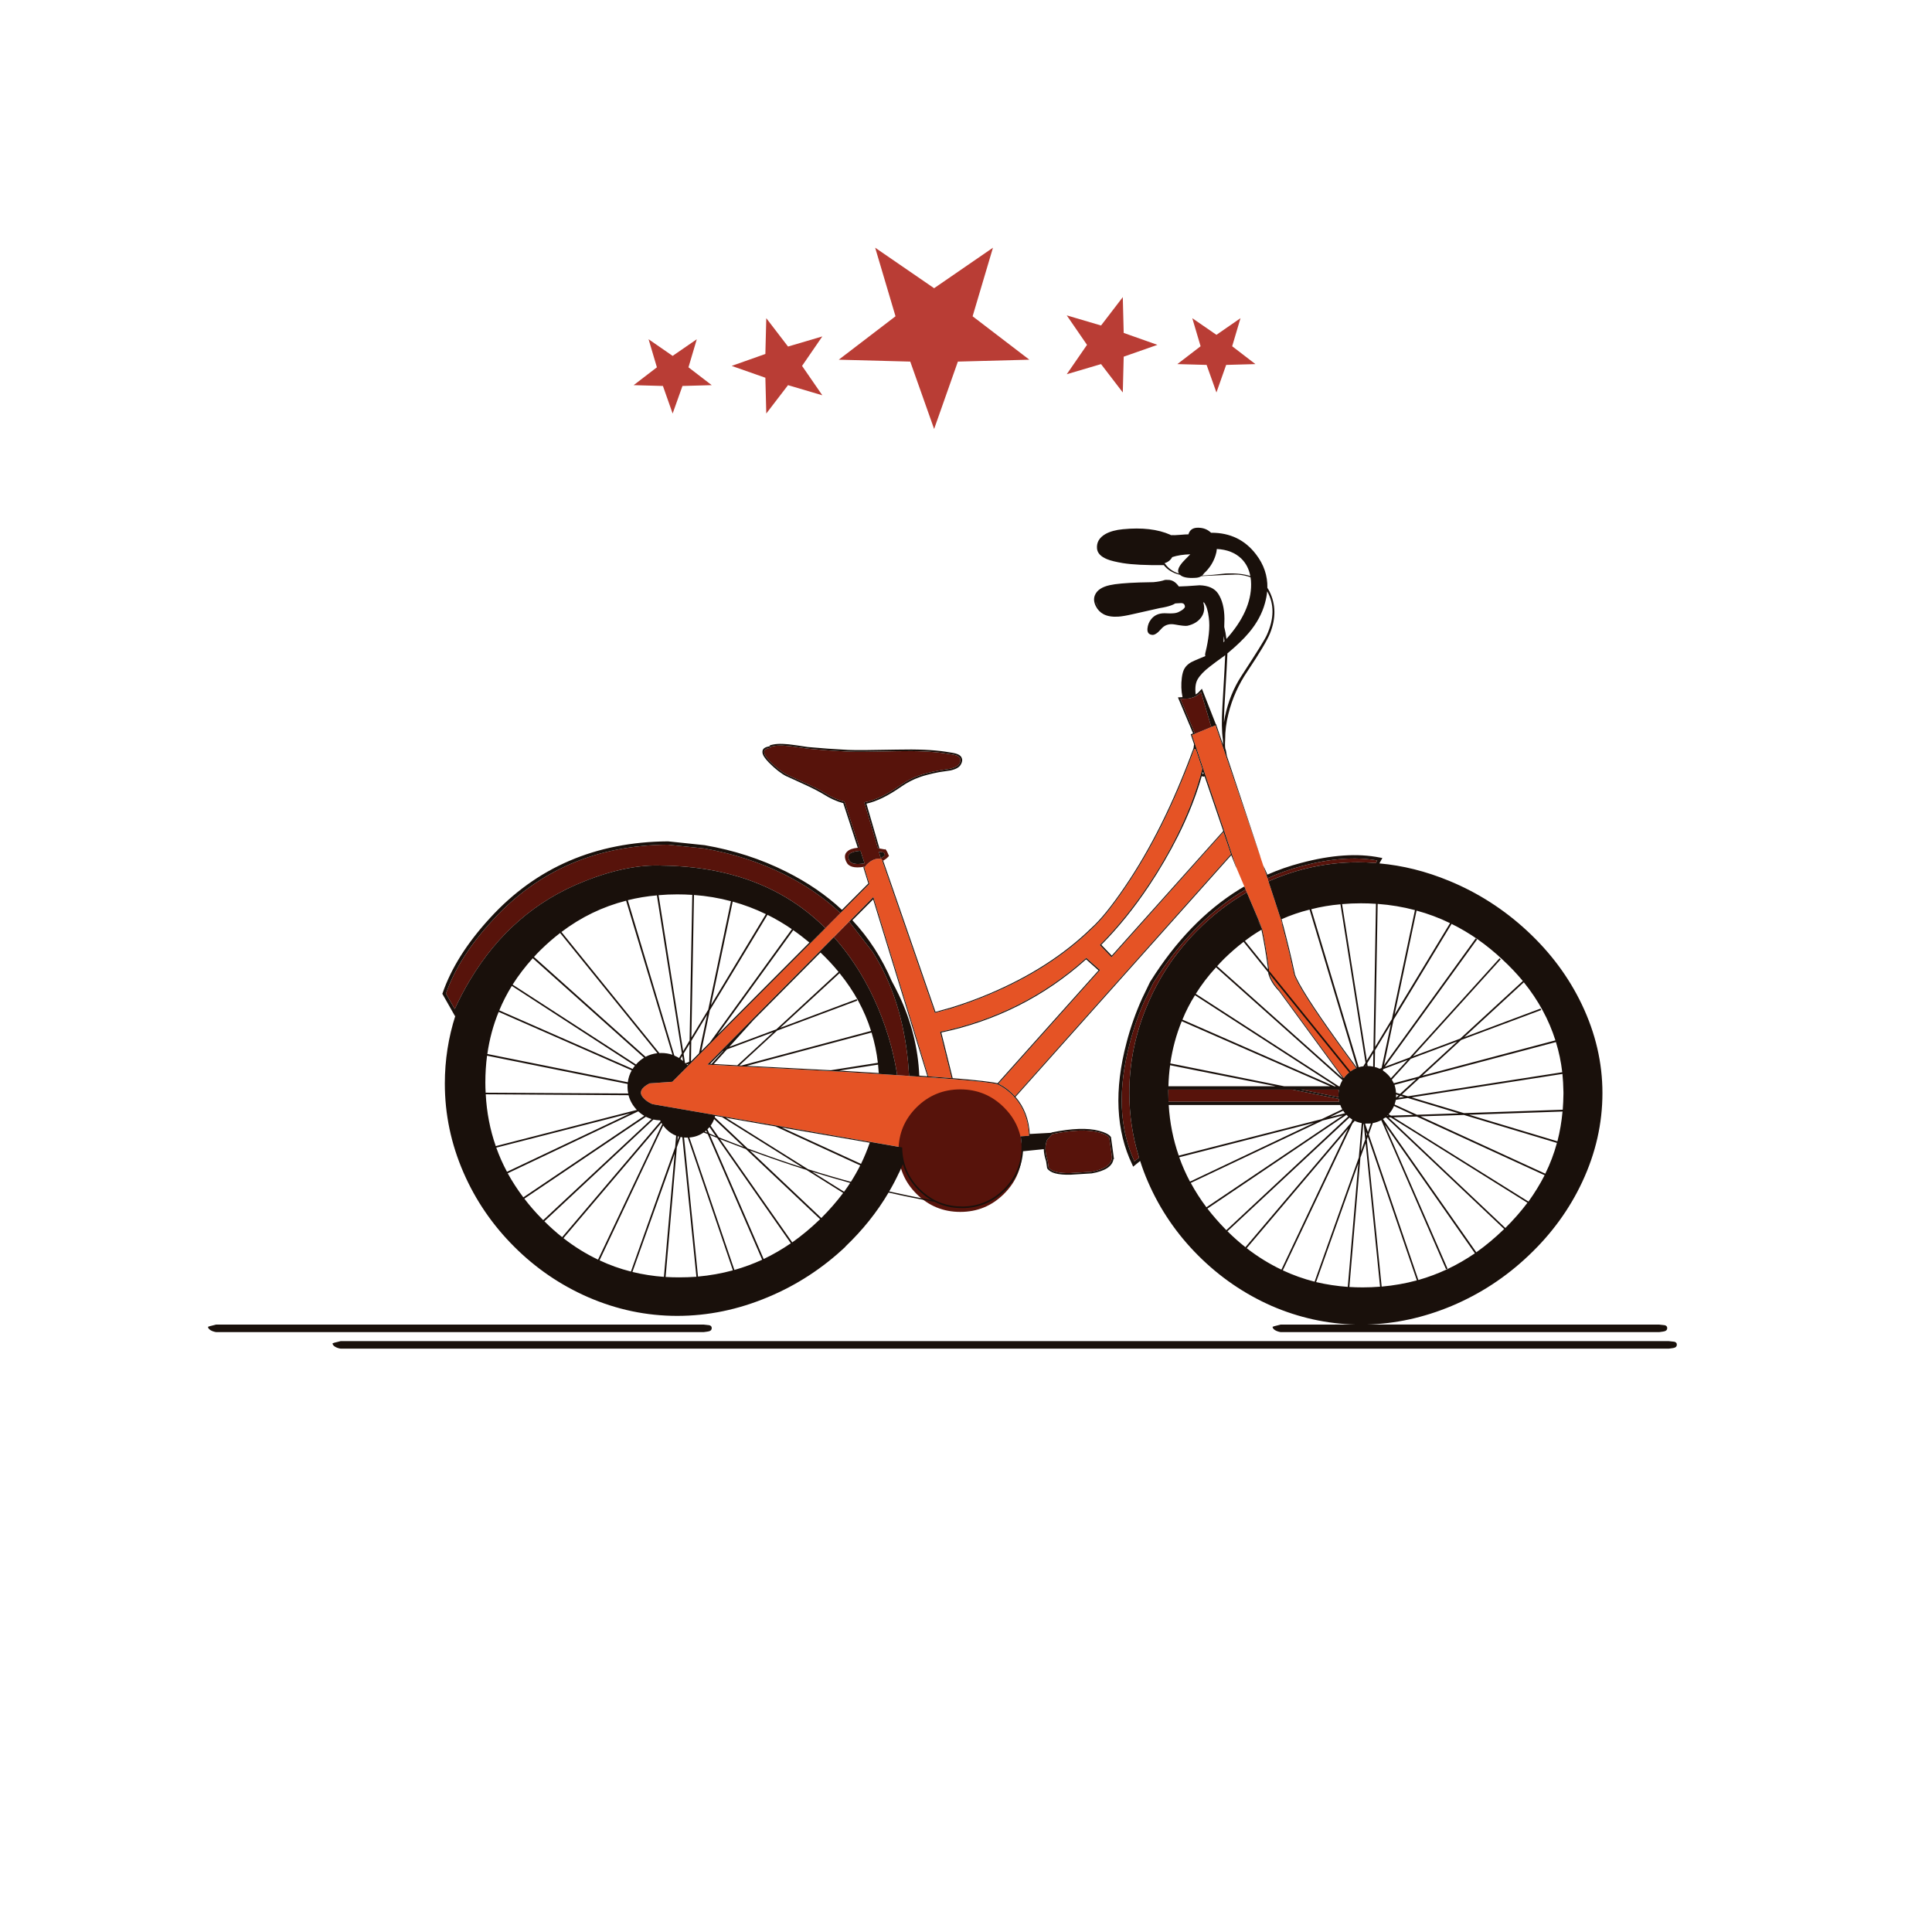 <?xml version="1.0" encoding="utf-8"?>
<!-- Generator: Adobe Illustrator 16.0.0, SVG Export Plug-In . SVG Version: 6.00 Build 0)  -->
<!DOCTYPE svg PUBLIC "-//W3C//DTD SVG 1.1//EN" "http://www.w3.org/Graphics/SVG/1.1/DTD/svg11.dtd">
<svg version="1.1" id="Layer_1" xmlns="http://www.w3.org/2000/svg" xmlns:xlink="http://www.w3.org/1999/xlink" x="0px" y="0px"
	 width="400px" height="400px" viewBox="0 0 400 400" enable-background="new 0 0 400 400" xml:space="preserve">
<g>
	<path fill-rule="evenodd" clip-rule="evenodd" fill="#B93D35" d="M173.657,74.471l11.749-8.988l-4.214-14.198l12.206,8.386
		l12.185-8.386l-4.214,14.198l11.749,8.988l-14.8,0.394l-4.919,13.949l-4.94-13.949L173.657,74.471z M220.859,77.48l4.193-6.082
		l-4.193-6.103l7.1,2.097l4.504-5.875l0.188,7.411l6.975,2.47l-6.975,2.449l-0.188,7.411l-4.504-5.875L220.859,77.48z
		 M243.756,75.384l4.815-3.695l-1.723-5.812l5.003,3.446l4.981-3.446l-1.724,5.812l4.816,3.695l-6.062,0.166l-2.013,5.708
		l-2.035-5.708L243.756,75.384z M170.252,81.839l-4.193-6.082l4.193-6.103l-7.099,2.096l-4.504-5.874l-0.187,7.41l-6.975,2.47
		l6.975,2.45l0.187,7.41l4.504-5.875L170.252,81.839z M147.356,79.743l-4.815-3.695l1.723-5.812l-5.002,3.446l-4.982-3.446
		l1.723,5.812l-4.815,3.695l6.061,0.166l2.014,5.708l2.034-5.708L147.356,79.743z"/>
	<path fill-rule="evenodd" clip-rule="evenodd" fill="#E55325" d="M248.903,159.203c-0.012,0.023-0.012,0.048,0,0.073
		c-1.81,7.016-5.027,14.236-9.652,21.661c-0.442,0.706-0.899,1.412-1.37,2.117c-0.014,0.028-0.027,0.048-0.041,0.062
		c-3.059,4.609-6.373,8.725-9.943,12.351c-0.068,0.056-0.131,0.118-0.188,0.187l2.43,2.532l23.166-25.926l1.557,4.587
		l-44.733,50.129c-0.083-0.096-0.173-0.193-0.271-0.29c-0.691-0.72-1.438-1.329-2.24-1.827l-0.894-0.498l21.028-23.518l-2.845-2.512
		c-0.069,0.056-0.132,0.111-0.187,0.166c-8.607,7.681-18.6,12.718-29.974,15.112l-0.104,0.021l2.388,9.591
		c-1.467-0.125-3.08-0.25-4.837-0.375l-11.375-37.114l-34.354,34.687l7.597,0.394h0.021l20.031,1.06
		c2.781,0.166,5.39,0.324,7.825,0.477c1.315,0.084,2.581,0.166,3.799,0.25c0.844,0.055,1.667,0.109,2.47,0.166
		c0.733,0.041,1.439,0.09,2.117,0.145c0.623,0.042,1.225,0.083,1.806,0.125c1.827,0.125,3.494,0.249,5.002,0.373
		c0.014,0,0.028,0,0.042,0c5.121,0.416,8.241,0.775,9.362,1.08l0.996,0.539h-0.021c0.788,0.498,1.529,1.094,2.221,1.785v0.021
		c0.097,0.097,0.2,0.207,0.312,0.332l0.021,0.021c1.813,2.048,2.802,4.581,2.969,7.597c0,0.125,0,0.25,0,0.375l-5.833,0.352
		c-0.111-1.923-0.775-3.598-1.992-5.022c-0.056-0.069-0.111-0.132-0.166-0.187c-0.264-0.291-0.54-0.555-0.831-0.789
		c-0.151-0.111-0.298-0.215-0.436-0.313c-1.716-1.244-3.681-1.867-5.896-1.867c-2.795,0-5.182,0.989-7.161,2.969
		c-0.097,0.096-0.187,0.193-0.27,0.29l-0.81,0.706h-0.021v0.021c-0.807,1.132-1.336,2.309-1.587,3.528
		c-0.061,0.29-0.106,0.58-0.135,0.872c-0.069,0.664-0.062,1.343,0.021,2.034l-28.21-4.898c-0.014,0-0.027,0-0.042,0l-24.598-4.256
		c-0.831-0.359-1.474-0.816-1.931-1.369c-0.442-0.513-0.553-1.011-0.332-1.495c0.222-0.498,0.782-0.976,1.682-1.433l4.712-0.332
		l40.789-40.955l-1.038-3.383c0.042-0.069,0.09-0.139,0.145-0.208c0.222-0.305,0.498-0.588,0.831-0.852
		c0.858-0.691,1.729-0.927,2.615-0.705l11.022,31.842l3.238-0.872c2.63-0.803,5.28-1.765,7.951-2.886
		c8.552-3.584,15.672-8.151,21.359-13.7c1.868-1.688,4.152-4.511,6.85-8.469c5.397-7.888,10.165-17.471,14.303-28.75l0.332,0.125
		l1.328,4.006C248.91,159.175,248.903,159.189,248.903,159.203z M247.74,155.052l-0.954-2.885l4.878-1.993l0.125,0.353
		c0.014,0.042,0.027,0.09,0.041,0.146l8.386,24.619c0.056,0.138,0.271,0.754,0.644,1.848c0,0.014,0.008,0.041,0.021,0.083
		c0.193,0.554,0.415,1.218,0.664,1.993c0.166,0.498,0.354,1.052,0.561,1.661c0.006,0.02,0.012,0.041,0.021,0.062
		c0.022,0.079,0.05,0.162,0.083,0.249c0.055,0.208,0.125,0.422,0.207,0.644c0.069,0.208,0.139,0.429,0.208,0.664
		c0.788,2.394,1.765,5.376,2.927,8.946c-0.069-0.11-0.139-0.221-0.207-0.332c1.01,3.695,1.867,7.245,2.574,10.648
		c0.774,2.132,3.756,6.809,8.945,14.033c1.329,1.854,2.637,3.646,3.924,5.376c-0.221,0.085-0.432,0.187-0.633,0.301l-0.82,0.571
		v0.02c-0.18,0.111-0.339,0.25-0.478,0.416c-0.235,0.234-0.45,0.484-0.644,0.748l-13.326-18.185v-0.021
		c-1.065-1.148-1.758-2.283-2.076-3.404l-0.041-0.602l-0.021-0.021l-0.082-0.789c-0.402-2.878-0.816-5.349-1.246-7.411
		c0.027,0.056,0.063,0.118,0.104,0.187l-0.113-0.27l-0.011-0.021c-0.028-0.11-0.048-0.208-0.063-0.29l-0.395-0.831
		c-0.179-0.346-0.401-0.782-0.664-1.308l0.976,1.827l-5.334-12.58h0.02c-0.027-0.055-0.048-0.118-0.062-0.187l-0.83-2.47v-0.021
		l-1.474-4.421c0-0.028,0-0.049,0-0.063l-4.4-13.015c0-0.027-0.008-0.048-0.021-0.062l-1.391-4.193
		C247.748,155.072,247.74,155.065,247.74,155.052z"/>
	<path fill-rule="evenodd" clip-rule="evenodd" fill="#57130B" d="M248.654,143.282l2.139,7.244l-3.385,1.391l-3.029-7.224
		l1.639-0.063C247.208,144.438,248.086,143.988,248.654,143.282z M194.456,159.515c-1.799,0.332-3.204,0.685-4.214,1.059
		c-1.329,0.471-2.608,1.142-3.84,2.014c-2.823,1.965-5.307,3.141-7.452,3.528l2.802,9.487c0.11,0.014,0.221,0.034,0.332,0.062
		c0.374,0.055,0.754,0.125,1.142,0.208l0.062-0.104c0.069,0.069,0.139,0.159,0.208,0.27c0.139,0.208,0.298,0.54,0.478,0.997
		l0.083,0.166l-0.145,0.166c-0.263,0.291-0.616,0.567-1.059,0.831h-0.021c-0.042,0.027-0.09,0.055-0.145,0.083l-0.146-0.415
		c-0.886-0.222-1.757,0.014-2.615,0.705c-0.333,0.263-0.609,0.546-0.831,0.852c-0.069,0.014-0.138,0.027-0.208,0.042
		c-0.014,0-0.028,0-0.042,0c-1.993,0.332-3.204-0.021-3.632-1.059v0.021c-0.429-0.927-0.36-1.64,0.208-2.138
		c0.415-0.415,1.142-0.671,2.179-0.768c0.111-0.014,0.222-0.027,0.332-0.041l-3.093-9.507c-1.356-0.332-2.726-0.934-4.11-1.806
		c-0.927-0.567-2.193-1.217-3.799-1.951c-2.532-1.135-3.833-1.73-3.902-1.786c-1.093-0.54-2.29-1.46-3.591-2.761
		c-1.633-1.674-1.633-2.615,0-2.823v-0.167h0.021c0.83-0.332,2.09-0.408,3.778-0.228c0.969,0.111,2.284,0.291,3.944,0.54
		c2.851,0.277,5.646,0.484,8.386,0.623c1.481,0.069,4.857,0.042,10.13-0.083c4.193-0.083,7.535,0.069,10.026,0.457
		c1.19,0.152,1.965,0.297,2.325,0.436c0.816,0.346,1.01,0.906,0.582,1.681c-0.277,0.484-0.914,0.837-1.91,1.059
		C195.57,159.328,194.815,159.445,194.456,159.515z M182.998,176.515c-0.346-0.069-0.691-0.131-1.038-0.187l0.394,1.35
		c0.014-0.014,0.035-0.028,0.063-0.042c0.332-0.18,0.602-0.373,0.81-0.581C183.143,176.833,183.067,176.653,182.998,176.515z
		 M185.738,222.598c-0.014-0.07-0.021-0.139-0.021-0.208c-0.11-0.775-0.263-1.619-0.457-2.532c-0.208-1.01-0.463-2.111-0.768-3.301
		c-1.48-5.452-3.591-10.462-6.331-15.028c-1.674-2.768-3.515-5.272-5.521-7.515l3.155-3.197c0.055,0.069,0.118,0.139,0.187,0.208
		l4.691,6.062c0.09,0.142,0.18,0.291,0.27,0.446v-0.01c3.875,6.255,6.227,13.7,7.058,22.335c0.083,0.885,0.152,1.785,0.208,2.698
		c0,0.069,0,0.138,0,0.208C187.405,222.707,186.582,222.652,185.738,222.598z M207.845,229.26c1.766,1.746,2.907,3.746,3.425,6
		h0.063c0,0.055,0.007,0.117,0.021,0.186c0.031,0.209,0.059,0.42,0.082,0.634c0.111,0.694,0.166,1.411,0.166,2.148
		c0,3.501-1.252,6.49-3.757,8.968c-2.491,2.477-5.501,3.715-9.03,3.715s-6.545-1.238-9.05-3.715
		c-2.491-2.478-3.736-5.467-3.736-8.968s1.246-6.49,3.736-8.968c2.505-2.477,5.521-3.715,9.05-3.715S205.354,226.783,207.845,229.26
		z M237.611,207.941c-2.533,5.91-3.799,12.026-3.799,18.351c0,4.539,0.664,8.974,1.992,13.306c0,0.027,0.008,0.055,0.021,0.083
		l-0.955,0.769c-3.155-6.851-3.473-15.008-0.955-24.474c0.775-3.058,1.82-6.048,3.135-8.968v0.042l1.723-3.528
		c5.12-8.138,11.105-14.358,17.955-18.662c0.057-0.042,0.111-0.076,0.166-0.104c0.332-0.208,0.664-0.408,0.996-0.602l0.25,0.602
		c-3.764,2.159-7.21,4.823-10.338,7.992C243.416,197.19,240.02,202.255,237.611,207.941z M241.887,225.586h25.678l9.611,1.931
		c0,0.014,0,0.028,0,0.042c0.014,0.18,0.048,0.359,0.104,0.539h-35.351c-0.028-0.65-0.042-1.308-0.042-1.972
		C241.887,225.946,241.887,225.766,241.887,225.586z M284.752,178.674c-1.162-0.097-2.339-0.145-3.529-0.145
		c-6.352,0-12.461,1.28-18.328,3.84c-0.084,0.042-0.174,0.083-0.271,0.125c-0.069-0.235-0.139-0.457-0.208-0.664
		c0.015-0.014,0.035-0.028,0.063-0.042c0.056-0.028,0.111-0.048,0.166-0.062c2.201-0.982,4.477-1.785,6.83-2.408
		c5.978-1.591,11.201-1.979,15.672-1.163l-0.291,0.54C284.814,178.681,284.779,178.674,284.752,178.674z M277.113,226.666
		c0,0.152,0.006,0.318,0.02,0.498l-7.805-1.578h7.64l0.228,0.104c0,0.014,0,0.027,0,0.042
		C277.141,226.036,277.113,226.348,277.113,226.666z M97.227,203.043c-1.107,1.854-2.131,3.813-3.072,5.875l-1.826-3.218
		c1.785-5.079,5.016-10.15,9.693-15.215c9.424-10.296,21.505-15.499,36.243-15.609l7.535,0.789
		c5.992,1.051,11.542,2.851,16.648,5.397c0.415,0.208,0.823,0.422,1.225,0.644c0.152,0.083,0.311,0.166,0.478,0.249
		c3.64,1.979,6.864,4.283,9.673,6.913c0.056,0.055,0.118,0.11,0.187,0.166l-3.114,3.134c-8.455-8.427-19.685-12.745-33.69-12.952
		h-0.041c-4.857-0.222-10.296,0.878-16.316,3.3c-9.936,3.944-17.782,10.746-23.539,20.405
		C97.282,202.96,97.255,203.002,97.227,203.043z M229.661,235.55l0.56,3.944c0,1.563-1.424,2.602-4.275,3.113l-4.317,0.27
		c-2.422,0.069-3.931-0.318-4.525-1.162l-0.166-1.266c-0.609-1.869-0.644-3.377-0.104-4.525l1.039-1.121
		c4.055-0.844,7.236-0.969,9.548-0.373C228.582,234.719,229.329,235.094,229.661,235.55z M175.898,176.785
		c-0.318,0.318-0.339,0.769-0.062,1.35c0.387,0.719,1.439,0.92,3.155,0.602l-0.831-2.595
		C177.054,176.225,176.3,176.439,175.898,176.785z"/>
	<path fill-rule="evenodd" clip-rule="evenodd" fill="#19100B" d="M322.447,236.297c0.512-1.992,0.865-4.047,1.059-6.165
		l-19.346,0.665L322.447,236.297z M319.936,243.002c1.01-2.048,1.813-4.172,2.408-6.373l-19.264-5.791l-8.987,0.291L319.936,243.002
		z M316.469,248.752c1.26-1.758,2.367-3.564,3.322-5.418v-0.021l-26.467-12.143l-4.795,0.166l27.92,17.437L316.469,248.752z
		 M327.492,207.941c2.85,5.965,4.275,12.082,4.275,18.351c0,6.31-1.391,12.44-4.172,18.392c-2.657,5.688-6.365,10.779-11.127,15.277
		c-4.705,4.469-10.025,7.95-15.962,10.441c-5.747,2.399-11.597,3.676-17.551,3.83l60.561,0.01c0.276,0.041,0.657,0.083,1.142,0.125
		c0.346,0.082,0.52,0.283,0.52,0.602c0,0.346-0.194,0.566-0.582,0.664c-0.068,0.027-0.429,0.083-1.079,0.166h-78.381
		c-0.484-0.083-0.886-0.229-1.204-0.436c-0.305-0.208-0.457-0.43-0.457-0.664c0.18-0.084,0.52-0.18,1.018-0.291
		c0.43-0.097,0.644-0.152,0.644-0.166l15.589-0.01c-5.984-0.133-11.782-1.41-17.395-3.83c-5.701-2.506-10.787-5.992-15.258-10.463
		c-4.455-4.455-7.922-9.541-10.398-15.256c-0.623-1.426-1.163-2.865-1.619-4.318l-1.453,1.184l-0.166-0.395
		c-3.404-7.071-3.799-15.52-1.184-25.346c0.803-3.085,1.868-6.109,3.197-9.07l1.701-3.529l0.042-0.041
		c5.231-8.345,11.368-14.689,18.412-19.035l0.146-0.104v0.021c0.291-0.179,0.581-0.353,0.871-0.519l0.27,0.623
		c-0.332,0.194-0.664,0.395-0.996,0.602c-0.055,0.028-0.109,0.063-0.166,0.104c-6.85,4.304-12.835,10.524-17.955,18.662
		l-1.723,3.528v-0.042c-1.314,2.92-2.359,5.91-3.135,8.968c-2.518,9.466-2.2,17.623,0.955,24.474l0.955-0.769
		c-0.014-0.028-0.021-0.056-0.021-0.083c-1.328-4.332-1.992-8.767-1.992-13.306c0-6.324,1.266-12.44,3.799-18.351
		c2.408-5.687,5.805-10.751,10.191-15.194c3.128-3.169,6.574-5.833,10.338-7.992l3.113,7.328l-0.976-1.827
		c0.263,0.526,0.485,0.961,0.664,1.308l0.395,0.831c0.015,0.083,0.034,0.18,0.063,0.29l0.011,0.021
		c0.007,0.021,0.01,0.049,0.01,0.083c0.43,2.062,0.844,4.532,1.246,7.411l0.082,0.789l16.855,20.841h0.021
		c0.346-0.276,0.733-0.499,1.162-0.664c-1.287-1.729-2.595-3.522-3.924-5.376c-5.189-7.225-8.171-11.901-8.945-14.033
		c-0.707-3.404-1.564-6.953-2.574-10.648c0.068,0.111,0.138,0.222,0.207,0.332c-1.162-3.57-2.139-6.552-2.927-8.946
		c0.097-0.042,0.187-0.083,0.271-0.125c5.867-2.56,11.977-3.84,18.328-3.84c1.19,0,2.367,0.048,3.529,0.145
		c0.027,0,0.063,0.007,0.104,0.021l0.291-0.54c-4.471-0.816-9.694-0.429-15.672,1.163c-2.354,0.623-4.629,1.426-6.83,2.408
		c-0.055,0.014-0.11,0.034-0.166,0.062c-0.027,0.014-0.048,0.027-0.063,0.042c-0.082-0.222-0.152-0.436-0.207-0.644
		c0-0.014,0.007-0.021,0.021-0.021c-0.043-0.083-0.077-0.159-0.104-0.228c-0.009-0.021-0.015-0.042-0.021-0.062
		c-0.207-0.609-0.395-1.163-0.561-1.661c0.249,0.484,0.512,1.059,0.789,1.723c0.014,0.042,0.034,0.09,0.062,0.146
		c2.229-0.983,4.532-1.786,6.913-2.408c6.296-1.688,11.77-2.062,16.418-1.121l0.479,0.083l-0.623,1.121
		c4.844,0.429,9.659,1.633,14.447,3.612c5.979,2.463,11.368,5.923,16.17,10.379C321.029,197.231,324.793,202.296,327.492,207.941z
		 M323.444,221.995v-0.021c-0.249-2.145-0.686-4.221-1.308-6.228l-28.21,7.474l-3.675,3.383l1.246,0.373L323.444,221.995z
		 M323.693,226.5c0-0.125,0-0.256,0-0.395c-0.027-1.412-0.098-2.664-0.208-3.758l-31.22,4.857l10.836,3.259l20.446-0.705
		C323.631,228.693,323.68,227.606,323.693,226.5z M318.96,208.814l0.104,0.311l-16.544,6.186l-8.033,7.391l27.546-7.307
		c-1.357-4.29-3.537-8.297-6.539-12.02l-12.33,11.355L318.96,208.814z M346.65,277.791c0.346,0.084,0.52,0.284,0.52,0.603
		c0,0.346-0.193,0.567-0.581,0.665c-0.069,0.027-0.429,0.082-1.079,0.165H70.512c-0.484-0.083-0.885-0.228-1.204-0.436
		c-0.305-0.208-0.457-0.429-0.457-0.664c0.18-0.083,0.519-0.181,1.017-0.29c0.429-0.098,0.643-0.152,0.643-0.167H345.51
		C345.786,277.709,346.166,277.75,346.65,277.791z M44.087,274.408c0.429-0.097,0.644-0.152,0.644-0.166h100.965
		c0.277,0.041,0.657,0.083,1.142,0.125c0.346,0.082,0.519,0.283,0.519,0.602c0,0.346-0.194,0.566-0.581,0.664
		c-0.069,0.027-0.429,0.083-1.08,0.166H44.731c-0.484-0.083-0.886-0.229-1.204-0.436c-0.304-0.208-0.457-0.43-0.457-0.664
		C43.25,274.615,43.589,274.52,44.087,274.408z M199.147,157.003c0.139,0.346,0.069,0.768-0.208,1.266
		c-0.304,0.582-1.024,0.997-2.159,1.246c-1.135,0.152-1.889,0.263-2.263,0.332c-1.771,0.346-3.148,0.699-4.131,1.059
		c-1.301,0.457-2.56,1.107-3.778,1.951c-2.726,1.91-5.134,3.086-7.224,3.529l2.699,9.279c-0.111-0.028-0.222-0.048-0.332-0.062
		l-2.802-9.487c2.145-0.387,4.629-1.563,7.452-3.528c1.232-0.872,2.512-1.543,3.84-2.014c1.01-0.374,2.415-0.727,4.214-1.059
		c0.359-0.069,1.114-0.187,2.263-0.353c0.996-0.222,1.633-0.574,1.91-1.059c0.429-0.775,0.235-1.335-0.582-1.681
		c-0.36-0.139-1.134-0.284-2.325-0.436c-2.491-0.388-5.833-0.54-10.026-0.457c-5.272,0.125-8.649,0.152-10.13,0.083
		c-2.74-0.139-5.535-0.346-8.386-0.623c-1.66-0.249-2.975-0.429-3.944-0.54c-1.688-0.18-2.948-0.104-3.778,0.228l-0.021-0.062v0.229
		c-1.633,0.208-1.633,1.148,0,2.823c1.301,1.301,2.498,2.221,3.591,2.761c0.069,0.056,1.37,0.651,3.902,1.786
		c1.605,0.733,2.872,1.383,3.799,1.951c1.384,0.872,2.754,1.474,4.11,1.806l3.093,9.507c-0.11,0.014-0.221,0.027-0.332,0.041
		l-3.01-9.237c-1.329-0.346-2.671-0.948-4.027-1.806c-0.927-0.567-2.18-1.218-3.757-1.951c-2.38-1.079-3.681-1.674-3.902-1.785
		h-0.042c-1.121-0.567-2.339-1.515-3.653-2.844c-0.913-0.927-1.363-1.654-1.349-2.18c-0.042-0.664,0.463-1.065,1.515-1.204
		l-0.063-0.145c0.858-0.36,2.18-0.45,3.965-0.27c0.955,0.111,2.277,0.298,3.965,0.561c2.837,0.263,5.619,0.464,8.345,0.602
		c1.467,0.069,4.836,0.048,10.109-0.063c4.221-0.097,7.583,0.048,10.088,0.436c1.218,0.166,2.02,0.325,2.408,0.478
		C198.718,156.318,199.037,156.616,199.147,157.003z M248.861,160.698c-0.027,0-0.049,0-0.063,0
		c-1.84,6.477-4.946,13.223-9.319,20.239c-0.471,0.733-0.948,1.474-1.433,2.221c-0.069,0.11-0.139,0.214-0.207,0.312
		c-3.018,4.525-6.29,8.572-9.818,12.143l2.158,2.242l23.082-25.802l-3.86-11.313c-0.069,0.028-0.146,0.042-0.228,0.042
		C249.035,160.781,248.932,160.753,248.861,160.698z M227.627,126.053c-0.318-0.47-0.547-0.976-0.686-1.515
		c0.027,0.208,0.09,0.422,0.188,0.644C227.268,125.5,227.433,125.791,227.627,126.053z M241.141,116.588
		c-0.014,0.027-0.021,0.055-0.021,0.083c0.069,0.014,0.111,0.042,0.125,0.083c0.65,0.941,1.605,1.612,2.864,2.013
		c-0.028-0.027-0.048-0.055-0.062-0.083c-0.375-0.623,0.047-1.55,1.266-2.781c0.429-0.443,0.803-0.824,1.121-1.142
		c-1.453,0.042-2.699,0.235-3.736,0.581C242.351,115.965,241.832,116.38,241.141,116.588z M253.656,135.83c0-0.055,0-0.118,0-0.187
		c-0.068,0.069-0.145,0.131-0.229,0.187c-1.3,0.927-2.283,1.654-2.947,2.18c-1.189,0.913-2.027,1.785-2.512,2.615
		c-0.442,0.748-0.58,1.799-0.415,3.155c0.333-0.194,0.608-0.429,0.831-0.706l0.457-0.478l2.885,7.348l0.041-0.021l1.453,4.276
		c-0.027-0.36-0.041-0.727-0.041-1.1c-0.235-1.647-0.27-3.854-0.104-6.622C253.463,139.85,253.656,136.301,253.656,135.83z
		 M253.305,132.986c0.068-0.083,0.138-0.166,0.207-0.249c-0.042-0.374-0.084-0.727-0.125-1.059
		C253.359,132.08,253.332,132.516,253.305,132.986z M262.354,122.421c-0.068,0.789-0.221,1.605-0.455,2.449
		c-0.582,2.145-1.689,4.186-3.322,6.124c-1.079,1.287-2.566,2.719-4.463,4.297c0,0.069,0,0.145,0,0.228
		c0,0.457-0.2,4.013-0.602,10.669c-0.069,1.232-0.104,2.359-0.104,3.384c0.055-0.401,0.124-0.803,0.207-1.204
		c0.65-3.127,1.792-5.944,3.426-8.448c3.127-4.788,4.871-7.597,5.23-8.428C263.821,128.087,263.849,125.064,262.354,122.421z
		 M256.979,115.633c-1.26-1.204-2.941-1.861-5.045-1.972c-0.027,0.415-0.117,0.858-0.27,1.328c-0.457,1.439-1.252,2.678-2.387,3.716
		c-0.111,0.18-0.242,0.332-0.395,0.457c1.355-0.055,3.017-0.201,4.981-0.436c2.021-0.069,3.688,0.11,5.003,0.54
		C258.59,117.799,257.961,116.588,256.979,115.633z M250.75,110.319c0.015-0.014,0.035-0.021,0.063-0.021
		c3.889,0,6.969,1.495,9.238,4.483c1.618,2.104,2.4,4.415,2.345,6.933c0.167,0.235,0.312,0.484,0.437,0.748
		c1.314,2.643,1.355,5.521,0.124,8.635c-0.581,1.453-2.117,4.041-4.608,7.764c-1.896,2.781-3.23,5.743-4.006,8.884
		c-0.471,1.868-0.699,3.667-0.686,5.397c-0.068,1.135-0.034,1.827,0.104,2.076c0.016,0.042,0.029,0.076,0.043,0.104
		c0.055,0.401,0.124,0.795,0.207,1.183l6.975,20.965l-0.104-0.25c-0.014-0.042-0.021-0.069-0.021-0.083
		c-0.373-1.094-0.588-1.709-0.644-1.848l-8.386-24.619c-0.014-0.056-0.027-0.104-0.041-0.146l-0.125-0.353l-0.871,0.353
		l-2.139-7.244c-0.568,0.706-1.446,1.155-2.637,1.349l-1.639,0.063l3.029,7.224l-0.622,0.249l0.954,2.885
		c0,0.014,0.008,0.021,0.021,0.021l1.391,4.193c0.014,0.014,0.021,0.035,0.021,0.062l4.4,13.015c0,0.014,0,0.035,0,0.063
		l1.474,4.421v0.021l0.83,2.47c0.014,0.069,0.034,0.131,0.062,0.187h-0.02l0.02,0.125l-1.017-2.574l-44.671,50.047
		c1.8,2.076,2.782,4.636,2.947,7.68l4.464-0.248l0.021-0.042l0.104-0.042c4.139-0.844,7.383-0.954,9.736-0.332
		c1.244,0.318,2.055,0.727,2.428,1.225l0.063,0.063l0.54,3.944v0.041l0.083,0.603l-0.104-0.021
		c-0.208,1.495-1.717,2.484-4.525,2.969h-0.042l-4.296,0.27c-2.602,0.07-4.215-0.359-4.838-1.287l-0.041-0.082l-0.207-1.412
		c-0.305-0.927-0.465-1.764-0.479-2.512l-4.296,0.436c-0.208,3.1-1.433,5.785-3.675,8.055c-2.477,2.477-5.473,3.715-8.988,3.715
		c-2.048,0-3.923-0.429-5.625-1.287c-3.155-0.553-6.338-1.196-9.548-1.93c-2.394,4.055-5.376,7.784-8.947,11.188v0.042
		c-4.747,4.469-10.088,7.942-16.025,10.42c-6.158,2.588-12.42,3.882-18.786,3.882s-12.524-1.294-18.475-3.882
		c-5.729-2.505-10.828-5.992-15.298-10.462c-4.498-4.497-7.992-9.61-10.482-15.34c-2.574-5.923-3.861-12.06-3.861-18.413
		c0-4.842,0.733-9.548,2.2-14.114l-0.083,0.166l-2.636-4.649l0.062-0.146c1.786-5.189,5.072-10.386,9.86-15.589
		c9.563-10.435,21.823-15.707,36.783-15.818h0.042l7.535,0.789h0.021c6.075,1.052,11.7,2.878,16.876,5.48
		c4.414,2.201,8.268,4.836,11.562,7.909l5.459-5.459l-1.017-3.3l0.021-0.042c0.014-0.027,0.034-0.063,0.062-0.104
		c0.014,0,0.028,0,0.042,0c0.069-0.014,0.138-0.028,0.208-0.042c-0.055,0.069-0.104,0.138-0.145,0.208l1.038,3.383l-5.978,6.02
		c-0.069-0.055-0.131-0.11-0.187-0.166c-2.809-2.63-6.033-4.934-9.673-6.913c-0.167-0.083-0.325-0.166-0.478-0.249
		c-0.401-0.221-0.81-0.436-1.225-0.644c-5.106-2.546-10.656-4.346-16.648-5.397l-7.535-0.789
		c-14.738,0.11-26.819,5.313-36.243,15.609c-4.677,5.065-7.909,10.137-9.693,15.215l1.826,3.218
		c0.941-2.063,1.965-4.021,3.072-5.875c0.028-0.041,0.055-0.083,0.083-0.124c5.757-9.659,13.604-16.461,23.539-20.405
		c6.02-2.421,11.458-3.521,16.316-3.3h0.041c14.005,0.208,25.235,4.525,33.69,12.952l-31.697,31.801l-4.712,0.332
		c-0.899,0.457-1.46,0.935-1.682,1.433c-0.221,0.484-0.11,0.982,0.332,1.495c0.457,0.553,1.1,1.01,1.931,1.369l24.598,4.256
		c0.014,0,0.028,0,0.042,0l27.089,4.712c0,0.056,0,0.118,0,0.187c0.042,1.605,0.353,3.1,0.934,4.484
		c0.595,1.425,1.488,2.732,2.678,3.923c1.065,1.065,2.228,1.896,3.487,2.491c0.346,0.166,0.699,0.311,1.059,0.436
		c1.301,0.471,2.699,0.705,4.193,0.705c0.111,0,0.222,0,0.332,0c0.056,0,0.111,0,0.167,0c3.21-0.124,5.964-1.335,8.261-3.632
		c2.395-2.422,3.592-5.328,3.592-8.718c0-0.692-0.049-1.357-0.145-1.994c-0.015-0.068-0.021-0.131-0.021-0.186l1.702-0.104
		c0-0.125,0-0.25,0-0.375c-0.167-3.016-1.155-5.549-2.969-7.597l-0.021-0.021c-0.111-0.125-0.215-0.235-0.312-0.332v-0.021
		c-0.691-0.691-1.433-1.287-2.221-1.785h0.021l-0.996-0.539c-1.121-0.305-4.241-0.664-9.362-1.08c-0.014,0-0.028,0-0.042,0
		c-1.508-0.124-3.176-0.248-5.002-0.373c-0.582-0.042-1.184-0.083-1.806-0.125c-0.678-0.055-1.384-0.104-2.117-0.145
		c0-0.07,0-0.139,0-0.208c-0.056-0.913-0.125-1.813-0.208-2.698c-0.831-8.636-3.183-16.08-7.058-22.335v0.01
		c-0.09-0.156-0.18-0.305-0.27-0.446l-4.691-6.062c-0.069-0.069-0.132-0.138-0.187-0.208l5.023-5.085l11.375,37.114
		c1.757,0.125,3.37,0.25,4.837,0.375l-2.388-9.591l0.104-0.021c11.375-2.395,21.367-7.432,29.974-15.112
		c0.055-0.055,0.117-0.11,0.187-0.166l2.845,2.512l-21.028,23.518l0.894,0.498c0.803,0.498,1.549,1.107,2.24,1.827
		c0.098,0.097,0.188,0.194,0.271,0.29l44.733-50.129l-1.557-4.587l-23.166,25.926l-2.43-2.532c0.057-0.069,0.119-0.131,0.188-0.187
		c3.57-3.626,6.885-7.742,9.943-12.351c0.014-0.014,0.027-0.034,0.041-0.062c0.471-0.706,0.928-1.412,1.37-2.117
		c4.625-7.425,7.843-14.645,9.652-21.661c-0.012-0.025-0.012-0.049,0-0.073c0-0.014,0.007-0.028,0.021-0.042l-1.328-4.006
		l-0.332-0.125c-4.138,11.278-8.905,20.862-14.303,28.75c-2.697,3.958-4.981,6.781-6.85,8.469
		c-5.688,5.549-12.808,10.116-21.359,13.7c-2.671,1.121-5.321,2.083-7.951,2.886l-3.238,0.872l-10.877-31.427
		c0.055-0.028,0.104-0.056,0.145-0.083h0.021l10.835,31.302l3.072-0.851c2.615-0.789,5.258-1.744,7.929-2.865
		c8.524-3.584,15.623-8.144,21.297-13.679c1.869-1.675,4.145-4.483,6.83-8.427c5.396-7.888,10.164-17.485,14.302-28.791l0.104-0.789
		l-0.685-2.055l0.104-0.042h-0.021c0.098-0.042,0.229-0.097,0.395-0.166l-3.134-7.452l0.954-0.042
		c-0.276-1.287-0.324-2.629-0.145-4.027c0.098-0.775,0.27-1.391,0.52-1.848c0.29-0.526,0.754-0.976,1.391-1.349
		c0.373-0.194,0.927-0.443,1.66-0.747c0.539-0.222,0.976-0.401,1.308-0.54c-0.097-0.125-0.076-0.443,0.062-0.955
		c0.291-1.177,0.506-2.38,0.645-3.612c0.139-1.245,0.139-2.373,0-3.383c-0.166-1.425-0.484-2.456-0.955-3.093
		c-0.068-0.042-0.139-0.076-0.207-0.104c0.387,1.204,0.234,2.27-0.457,3.197c-0.637,0.844-1.578,1.405-2.823,1.681
		c-0.374,0.069-1.245-0.021-2.615-0.27c-1.024-0.18-1.868,0.035-2.532,0.644c-0.359,0.387-0.658,0.699-0.893,0.934
		c-0.457,0.387-0.83,0.581-1.121,0.581c-0.803-0.028-1.17-0.463-1.101-1.308c0.069-0.733,0.318-1.37,0.747-1.91
		c0.65-0.844,1.578-1.267,2.781-1.267c1.011,0.042,1.551,0.049,1.62,0.021c0.608-0.014,1.106-0.138,1.494-0.374
		c0.638-0.318,1.011-0.637,1.121-0.955c-0.014-0.567-0.318-0.83-0.913-0.789c-0.609,0.027-0.969,0.048-1.08,0.062
		c-0.249,0.152-0.525,0.284-0.83,0.395c-0.581,0.222-1.391,0.415-2.429,0.581c-2.491,0.567-4.366,0.99-5.625,1.267
		c-1.273,0.291-2.263,0.457-2.968,0.498c-1.219,0.069-2.215-0.097-2.99-0.498c-0.705-0.374-1.238-0.92-1.598-1.64
		c-0.43-0.83-0.498-1.598-0.208-2.304c0.415-1.024,1.439-1.716,3.072-2.076c1.218-0.277,3.272-0.463,6.165-0.56
		c0.596-0.014,1.557-0.035,2.885-0.063c0.941-0.083,1.73-0.235,2.367-0.457c0.041-0.028,0.339-0.028,0.893,0
		c0.041,0,0.076,0,0.104,0c0.014,0,0.027,0.007,0.041,0.021c0.692,0.111,1.309,0.554,1.848,1.329
		c0.887-0.014,2.318-0.097,4.297-0.249c1.813,0.055,3.086,0.623,3.82,1.702c0.871,1.301,1.314,3.044,1.328,5.231
		c0,0.484-0.014,1.052-0.042,1.702c0.194,0.747,0.347,1.571,0.457,2.47c3.432-3.833,5.134-7.604,5.106-11.313
		c0-0.512-0.041-0.997-0.125-1.453c-0.761-0.277-1.611-0.457-2.553-0.54c-0.498-0.041-2.844,0.049-7.037,0.27
		c-0.207,0.014-0.401,0.028-0.581,0.042c-0.346,0.222-0.769,0.339-1.267,0.353c-1.563,0.097-2.615-0.111-3.154-0.623
		c-1.453-0.346-2.574-1.017-3.363-2.014c-0.014,0-0.034,0-0.063,0c-3.625,0.042-6.428-0.097-8.406-0.415
		c-1.467-0.249-2.539-0.512-3.218-0.789c-1.329-0.526-2.042-1.266-2.138-2.221c-0.111-1.273,0.471-2.276,1.743-3.01
		c0.941-0.526,2.146-0.858,3.612-0.996c3.957-0.388,7.23-0.007,9.818,1.142c0.041,0.014,0.068,0.042,0.083,0.083
		c0.511,0.028,1.155,0.007,1.931-0.062c0.788-0.069,1.369-0.104,1.743-0.104c0.263-0.955,0.962-1.412,2.097-1.37
		C249.208,109.288,250.072,109.641,250.75,110.319z M183.226,177.055c-0.208,0.208-0.478,0.401-0.81,0.581
		c-0.028,0.014-0.048,0.028-0.063,0.042l-0.394-1.35c0.346,0.056,0.692,0.118,1.038,0.187
		C183.067,176.653,183.143,176.833,183.226,177.055z M103.247,209.499c-1.135,2.754-1.917,5.66-2.346,8.718l29.081,5.854
		c0.111-0.885,0.381-1.708,0.81-2.47L103.247,209.499z M100.839,218.57c-0.235,1.799-0.353,3.653-0.353,5.563
		c0,0.706,0.021,1.404,0.062,2.098l29.518,0.165c-0.097-0.456-0.146-0.927-0.146-1.411c0-0.193,0.007-0.381,0.021-0.561
		L100.839,218.57z M111.986,196.629c-0.498,0.485-0.976,0.983-1.432,1.495l23.103,20.675c0.761-0.402,1.578-0.65,2.449-0.748
		l-20.135-24.888C114.601,194.214,113.273,195.37,111.986,196.629z M110.304,198.394c-1.577,1.744-2.968,3.563-4.172,5.46
		l25.552,16.543c0.083-0.11,0.18-0.221,0.291-0.332c0.429-0.429,0.886-0.789,1.37-1.079L110.304,198.394z M105.966,204.123
		c-1.01,1.633-1.875,3.321-2.595,5.064l27.608,12.123c0.138-0.236,0.297-0.457,0.478-0.664L105.966,204.123z M288.737,210.06
		l11.479-18.931c-2.242-1.093-4.553-1.958-6.934-2.595L288.737,210.06z M288.945,227.932c-0.056,0.249-0.125,0.498-0.208,0.748
		l4.629,2.117l8.655-0.291l-10.544-3.176l-2.408,0.373l-0.104,0.084C288.965,227.842,288.959,227.891,288.945,227.932z
		 M290.709,227.102l-0.747-0.229l-0.456,0.416L290.709,227.102z M289.027,226.209v0.021l0.83,0.248l3.363-3.072l-4.504,1.204
		C288.883,225.109,288.986,225.642,289.027,226.209z M289.049,226.666c0,0.193,0,0.387,0,0.58l0.519-0.477l-0.519-0.166
		C289.049,226.631,289.049,226.651,289.049,226.666z M282.801,220.563l-0.104,0.166c0.041-0.014,0.082-0.021,0.124-0.021
		L282.801,220.563z M283.174,220.708c0.389,0,0.762,0.042,1.121,0.125l0.042-2.802l-1.267,2.096l0.083,0.581H283.174z
		 M287.326,222.473c0.234,0.234,0.449,0.491,0.643,0.768l3.446-3.777l-5.044,1.889l-0.063,0.291c0.014,0,0.027,0.007,0.041,0.021
		C286.682,221.885,287.008,222.154,287.326,222.473z M288.197,223.553h-0.021c0.138,0.221,0.27,0.455,0.395,0.705v0.021l5.21-1.391
		l7.908-7.265l-9.61,3.59l-3.902,4.297C288.177,223.523,288.184,223.537,288.197,223.553z M287.969,212.031l-3.279,5.418
		l-0.063,3.467c0.014,0,0.027,0.007,0.042,0.021l-0.021-0.021c0.318,0.068,0.623,0.18,0.913,0.332c0.027,0,0.056,0.006,0.083,0.021
		l0.395-0.146L287.969,212.031z M315.286,203.105c-1.259-1.521-2.649-2.989-4.172-4.4c-3.294-3.1-6.815-5.57-10.565-7.411h-0.021
		l-11.998,19.824l-1.992,9.424l18.993-26.258l0.29,0.208l-19.097,26.383l5.147-1.931l18.6-20.55l0.229,0.229l-18.163,20.073
		l9.776-3.654L315.286,203.105z M277.508,228.824c-0.014-0.014-0.021-0.027-0.021-0.041h-35.516
		c0.221,3.652,0.912,7.141,2.076,10.461v0.021l29.579-7.557l4.276-2.033C277.735,229.398,277.604,229.115,277.508,228.824z
		 M277.133,227.164c-0.014-0.18-0.02-0.346-0.02-0.498c0-0.318,0.027-0.63,0.082-0.935c0-0.015,0-0.028,0-0.042l-0.228-0.104h-7.64
		L277.133,227.164z M277.922,223.676c0-0.014,0.008-0.027,0.021-0.041l-26.176-23.352c-1.591,1.729-2.988,3.557-4.193,5.48
		l29.602,19.139h0.207v-0.021C277.508,224.451,277.688,224.051,277.922,223.676z M264.887,205.016v0.021l13.326,18.185
		c0.193-0.264,0.408-0.514,0.644-0.748c0.139-0.166,0.298-0.305,0.478-0.416v-0.02l-16.523-20.426
		C263.129,202.732,263.821,203.867,264.887,205.016z M261.172,192.499c-1.178,0.678-2.318,1.446-3.426,2.304l4.774,5.916
		l-0.042-0.499C262.063,197.19,261.628,194.616,261.172,192.499z M257.477,195.01h-0.021c-1.383,1.065-2.727,2.235-4.027,3.508
		c-0.498,0.498-0.975,1.003-1.432,1.515l26.051,23.249l-13.285-18.143h-0.021c-1.106-1.177-1.819-2.353-2.138-3.528v-0.021
		l-0.021-0.248L257.477,195.01z M268.104,201.715l-0.02-0.021c0.774,2.118,3.75,6.781,8.926,13.991
		c1.328,1.854,2.643,3.653,3.943,5.397l-9.818-32.756c-2.007,0.498-3.93,1.155-5.771,1.972h0.021
		c-0.014,0.001-0.027,0.007-0.041,0.021c0.055,0.235,0.117,0.477,0.187,0.726C266.526,194.754,267.385,198.311,268.104,201.715z
		 M277.527,187.226h-0.02c-2.076,0.18-4.082,0.519-6.02,1.017l9.818,32.714c0.275-0.083,0.566-0.146,0.871-0.187
		c0.027,0,0.055,0,0.083,0l0.456-0.747L277.527,187.226z M249.193,160.158l-0.124-0.395c-0.056,0.166-0.104,0.332-0.146,0.498
		C249.049,160.248,249.139,160.213,249.193,160.158z M284.877,187.123h-0.021c-1.023-0.069-2.055-0.104-3.093-0.104
		c-1.329,0-2.63,0.056-3.903,0.166l5.128,32.382l1.37-2.242L284.877,187.123z M292.951,188.43c-2.491-0.664-5.064-1.093-7.723-1.287
		l-0.519,29.6l3.467-5.749L292.951,188.43z M244.814,211.098h-0.021l31.469,13.804h0.312l-29.165-18.849
		C246.385,207.672,245.52,209.354,244.814,211.098z M241.887,225.586c0,0.18,0,0.36,0,0.54c0,0.664,0.014,1.321,0.042,1.972h35.351
		c-0.056-0.18-0.09-0.359-0.104-0.539c0-0.014,0-0.028,0-0.042l-9.611-1.931H241.887z M244.669,211.43
		c-1.135,2.768-1.924,5.681-2.366,8.738l23.602,4.733h9.506L244.669,211.43z M242.261,220.542c-0.194,1.411-0.312,2.864-0.353,4.359
		h22.23L242.261,220.542z M194.892,213.775l2.346,9.445c5.023,0.414,8.124,0.768,9.299,1.058l20.902-23.373l-2.573-2.283
		C216.258,206.316,206.268,211.367,194.892,213.775z M185.738,222.598c-1.218-0.084-2.484-0.166-3.799-0.25
		c-2.436-0.152-5.044-0.311-7.825-0.477l-20.031-1.06h-0.021l-6.435-0.353l-0.021,0.021l-0.457-0.021l0.021-0.021l-0.706-0.021
		l26.175-26.404c2.007,2.242,3.847,4.747,5.521,7.515c2.74,4.566,4.851,9.576,6.331,15.028c0.305,1.189,0.561,2.291,0.768,3.301
		c0.194,0.913,0.346,1.757,0.457,2.532C185.717,222.459,185.724,222.527,185.738,222.598z M181.939,222.161
		c-0.042-0.595-0.09-1.177-0.145-1.743l-8.054,1.245l0.395,0.021C176.902,221.85,179.503,222.009,181.939,222.161z M184.617,203.105
		c0.512,0.928,0.997,1.869,1.453,2.823c2.602,5.452,4.02,11.043,4.255,16.772c0.567,0.041,1.128,0.082,1.681,0.125l-11.229-36.617
		l-4.297,4.318C179.884,194.18,182.596,198.373,184.617,203.105z M175.898,176.785c0.401-0.346,1.156-0.56,2.263-0.643l0.831,2.595
		c-1.716,0.318-2.768,0.117-3.155-0.602C175.56,177.553,175.581,177.103,175.898,176.785z M244.15,239.598
		c0.608,1.716,1.349,3.397,2.221,5.044l25.697-12.185L244.15,239.598z M272.484,265.441c2.117,0.498,4.303,0.83,6.559,0.996
		l2.18-25.532L272.484,265.441z M258.119,258.425c2.283,1.771,4.678,3.252,7.183,4.442l13.825-29.207L258.119,258.425z
		 M278.006,230.941L273.813,232l-27.275,12.912c0.927,1.715,2.006,3.396,3.238,5.043L278.006,230.941z M278.109,229.986l-0.021-0.02
		l-2.74,1.307l3.134-0.788C278.33,230.318,278.206,230.152,278.109,229.986z M282.365,232.893l-0.104-0.249l-0.498,5.75l0.893-2.491
		L282.365,232.893z M280.518,232.084c-0.014-0.015-0.027-0.021-0.042-0.021l-0.478,0.561l-14.406,30.389
		c2.104,0.983,4.298,1.766,6.581,2.346l9.153-25.719l0.603-7.119C281.417,232.436,280.946,232.291,280.518,232.084z
		 M279.998,231.813c-0.207-0.138-0.401-0.276-0.581-0.415c-0.014,0-0.021-0.007-0.021-0.021l-25.262,23.54
		c1.189,1.177,2.428,2.276,3.715,3.3l21.838-25.738L279.998,231.813z M278.794,230.838l-0.021-0.021l-28.791,19.408
		c1.107,1.425,2.325,2.823,3.654,4.192c0.082,0.084,0.172,0.174,0.27,0.271l25.221-23.539c-0.098-0.083-0.188-0.167-0.271-0.249
		C278.843,230.887,278.822,230.865,278.794,230.838z M285.727,266.396l-2.988-29.726l-1.08,3.01l-2.283,26.777
		c0.914,0.056,1.834,0.083,2.762,0.083C283.34,266.541,284.537,266.492,285.727,266.396z M283.195,235.363l-0.208,0.561
		l3.071,30.451h0.021c2.491-0.222,4.912-0.65,7.266-1.287L283.195,235.363z M284.213,232.54l-0.831,2.325l10.274,30.14h0.021
		c4.13-1.175,8.019-3.011,11.666-5.511c0.007-0.002,0.014-0.006,0.02-0.011l-18.64-26.632l12.974,29.809l-0.312,0.124
		l-13.409-30.867c-0.554,0.291-1.121,0.491-1.702,0.603C284.246,232.52,284.227,232.525,284.213,232.54z M283.029,234.865
		l-0.208-0.582l0.104,0.893L283.029,234.865z M282.676,232.811l0.54,1.557l0.622-1.766c-0.248,0.015-0.505,0.021-0.768,0.021
		c-0.139,0-0.277,0-0.415,0L282.676,232.811z M286.744,231.398c-0.027,0.027-0.063,0.055-0.104,0.083
		c-0.111,0.069-0.215,0.138-0.312,0.208l19.325,27.586c1.951-1.384,3.826-2.947,5.625-4.69c0.043-0.042,0.09-0.083,0.146-0.124
		l-24.411-23.084L286.744,231.398z M287.512,230.693l0.479,0.289l4.607-0.145l-3.984-1.848
		C288.35,229.6,287.982,230.166,287.512,230.693z M287.969,231.357l-0.477,0.02l24.162,22.854h0.02
		c1.689-1.675,3.211-3.411,4.567-5.21L287.969,231.357z M287.284,230.941c-0.042,0.027-0.075,0.055-0.104,0.084l0.25-0.021
		l-0.146-0.083V230.941z M102.749,237.605c0.609,1.715,1.349,3.383,2.221,5.002l25.573-12.122L102.749,237.605z M130.938,263.344
		c2.104,0.513,4.276,0.852,6.518,1.018l2.221-25.512L130.938,263.344z M136.771,232.146c-0.028-0.07-0.055-0.132-0.083-0.188
		c-0.484-0.014-0.955-0.069-1.412-0.166l-22.563,21.068c1.176,1.176,2.401,2.27,3.674,3.28L136.771,232.146z M137.103,232.727
		c-0.055-0.083-0.111-0.166-0.166-0.248l-20.28,23.871c2.27,1.771,4.657,3.252,7.161,4.441L137.103,232.727z M134.902,231.689
		c-0.415-0.125-0.81-0.284-1.183-0.478l-25.159,16.958c1.094,1.439,2.304,2.83,3.633,4.173c0.083,0.097,0.173,0.187,0.27,0.271
		L134.902,231.689z M133.387,231.025c-0.443-0.264-0.858-0.575-1.246-0.935l-27.026,12.827c0.941,1.703,2.02,3.363,3.238,4.982
		L133.387,231.025z M142.209,235.529c-0.194,0-0.388-0.008-0.581-0.021l2.885,28.791c2.477-0.221,4.885-0.65,7.224-1.287
		l-9.341-27.482C142.34,235.529,142.278,235.529,142.209,235.529z M140.901,235.404l-0.768,2.139l-2.325,26.84
		c0.914,0.055,1.841,0.082,2.782,0.082c1.204,0,2.401-0.041,3.591-0.124l-2.906-28.874
		C141.15,235.439,141.026,235.418,140.901,235.404z M139.78,237.521l0.208-2.387c-0.747-0.291-1.425-0.74-2.034-1.35
		c-0.235-0.234-0.45-0.484-0.644-0.747l-13.181,27.898c2.076,0.983,4.242,1.757,6.498,2.325L139.78,237.521z M140.258,236.215
		l0.311-0.894c-0.083-0.014-0.159-0.034-0.228-0.062L140.258,236.215z M146.381,234.491l-0.187-0.437
		c-0.097,0.084-0.187,0.16-0.27,0.229C146.077,234.354,146.229,234.422,146.381,234.491z M146.464,233.807l0.394,0.871
		c0.443,0.18,0.893,0.367,1.35,0.561l-1.308-1.889c-0.138,0.152-0.276,0.297-0.415,0.436L146.464,233.807z M154.788,237.771
		c3.833,1.425,7.618,2.739,11.354,3.943l-16.668-10.441l-1.412-0.248c-0.028,0.096-0.055,0.193-0.083,0.29L154.788,237.771z
		 M158.109,260.666c1.937-0.926,3.813-2.013,5.625-3.258l-15.257-21.816c-0.499-0.194-0.997-0.395-1.495-0.603L158.109,260.666z
		 M152.048,262.93c1.965-0.555,3.882-1.26,5.75-2.117l-11.271-26.01c-0.291-0.111-0.574-0.222-0.851-0.332
		c-0.872,0.609-1.854,0.955-2.948,1.037L152.048,262.93z M153.584,237.314c0.125,0.041,0.25,0.09,0.374,0.145l-6.103-5.77
		c-0.18,0.484-0.422,0.94-0.727,1.369l1.682,2.408C150.374,236.09,151.965,236.705,153.584,237.314z M154.415,237.896
		c-0.305-0.124-0.609-0.243-0.914-0.353c-1.494-0.568-2.975-1.135-4.442-1.703l14.966,21.381c1.937-1.369,3.813-2.927,5.625-4.67
		c0.041-0.042,0.089-0.084,0.145-0.125L154.415,237.896z M167.326,242.088c2.975,0.941,5.923,1.807,8.843,2.596
		c0.706-1.107,1.349-2.242,1.93-3.404l-17.561-8.075l-10.233-1.784L167.326,242.088z M178.265,240.968
		c0.692-1.425,1.293-2.886,1.806-4.38l-18.225-3.155L178.265,240.968z M174.57,246.987l-7.618-4.774
		c-3.861-1.218-7.764-2.561-11.708-4.027l14.8,13.991C171.72,250.502,173.228,248.772,174.57,246.987z M168.114,242.586l6.643,4.152
		c0.443-0.609,0.865-1.218,1.266-1.826C173.408,244.191,170.771,243.417,168.114,242.586z M158.566,189.26
		c-2.214-1.08-4.504-1.944-6.871-2.595l-4.504,21.443L158.566,189.26z M167.575,195.135c-1.093-0.914-2.207-1.765-3.342-2.553
		l-15.693,21.67L167.575,195.135z M181.752,220.044c-0.249-2.159-0.685-4.249-1.308-6.269l-25.823,6.891l17.395,0.914
		L181.752,220.044z M160.102,213.692l-9.59,3.569l-2.74,3.031l4.878,0.27L160.102,213.692z M150.284,217.014l0.436-0.479
		l-0.499,0.499L150.284,217.014z M173.615,201.217c-1.135-1.384-2.38-2.72-3.736-4.006l-13.866,13.97l-5.023,5.563l9.735-3.632
		L173.615,201.217z M177.373,206.863l0.104,0.311l-16.585,6.207l-7.805,7.203l0.436,0.02l26.819-7.16
		c-1.342-4.276-3.515-8.262-6.518-11.957l-12.289,11.313L177.373,206.863z M143.143,214.813l3.487-5.77l4.712-22.46
		c-2.463-0.664-5.017-1.093-7.66-1.287L143.143,214.813z M131.851,229.8c-0.857-0.913-1.432-1.931-1.723-3.051l-29.559-0.187
		c0.194,3.75,0.886,7.326,2.076,10.73L131.851,229.8z M142.271,220.542l0.312-0.29l-0.436,0.145
		C142.188,220.438,142.229,220.486,142.271,220.542z M147.025,220.252l0.291,0.02l2.491-2.739l-0.146,0.062L147.025,220.252z
		 M136.895,218.01c0.83,0,1.605,0.125,2.325,0.373l-9.59-31.904c-4.871,1.246-9.334,3.404-13.389,6.476l20.28,25.076
		C136.646,218.017,136.771,218.01,136.895,218.01z M145.198,217.615l1.786-1.807l16.959-23.435c-1.633-1.121-3.314-2.11-5.044-2.968
		l-11.936,19.761L145.198,217.615z M144.721,218.072l1.681-7.992l-3.28,5.438l-0.062,4.193l0.062-0.021L144.721,218.072z
		 M142.77,216.121l-1.246,2.034l0.291,1.889l0.021,0.021c0.027,0.028,0.048,0.056,0.062,0.083l0.789-0.312L142.77,216.121z
		 M141.254,218.633l-0.374,0.622c0.18,0.125,0.36,0.263,0.54,0.415L141.254,218.633z M136.002,185.378
		c-2.076,0.18-4.083,0.512-6.02,0.997l9.632,32.174c0.332,0.139,0.657,0.305,0.976,0.498l0.581-0.954L136.002,185.378z
		 M143.33,185.275c-1.024-0.069-2.062-0.104-3.113-0.104c-1.315,0-2.602,0.055-3.861,0.167l5.085,32.299l1.329-2.223L143.33,185.275
		z M227.419,234.43c-2.312-0.596-5.493-0.471-9.548,0.373l-1.039,1.121c-0.539,1.148-0.505,2.656,0.104,4.525l0.166,1.266
		c0.595,0.844,2.104,1.231,4.525,1.162l4.317-0.27c2.852-0.512,4.275-1.55,4.275-3.113l-0.56-3.944
		C229.329,235.094,228.582,234.719,227.419,234.43z M186.942,241.029c-0.25,0.596-0.512,1.184-0.789,1.766v-0.042
		c-0.623,1.343-1.308,2.65-2.055,3.923c2.934,0.664,5.84,1.26,8.718,1.785c-0.927-0.553-1.806-1.238-2.636-2.055
		C188.588,244.814,187.509,243.022,186.942,241.029z"/>
</g>
</svg>
